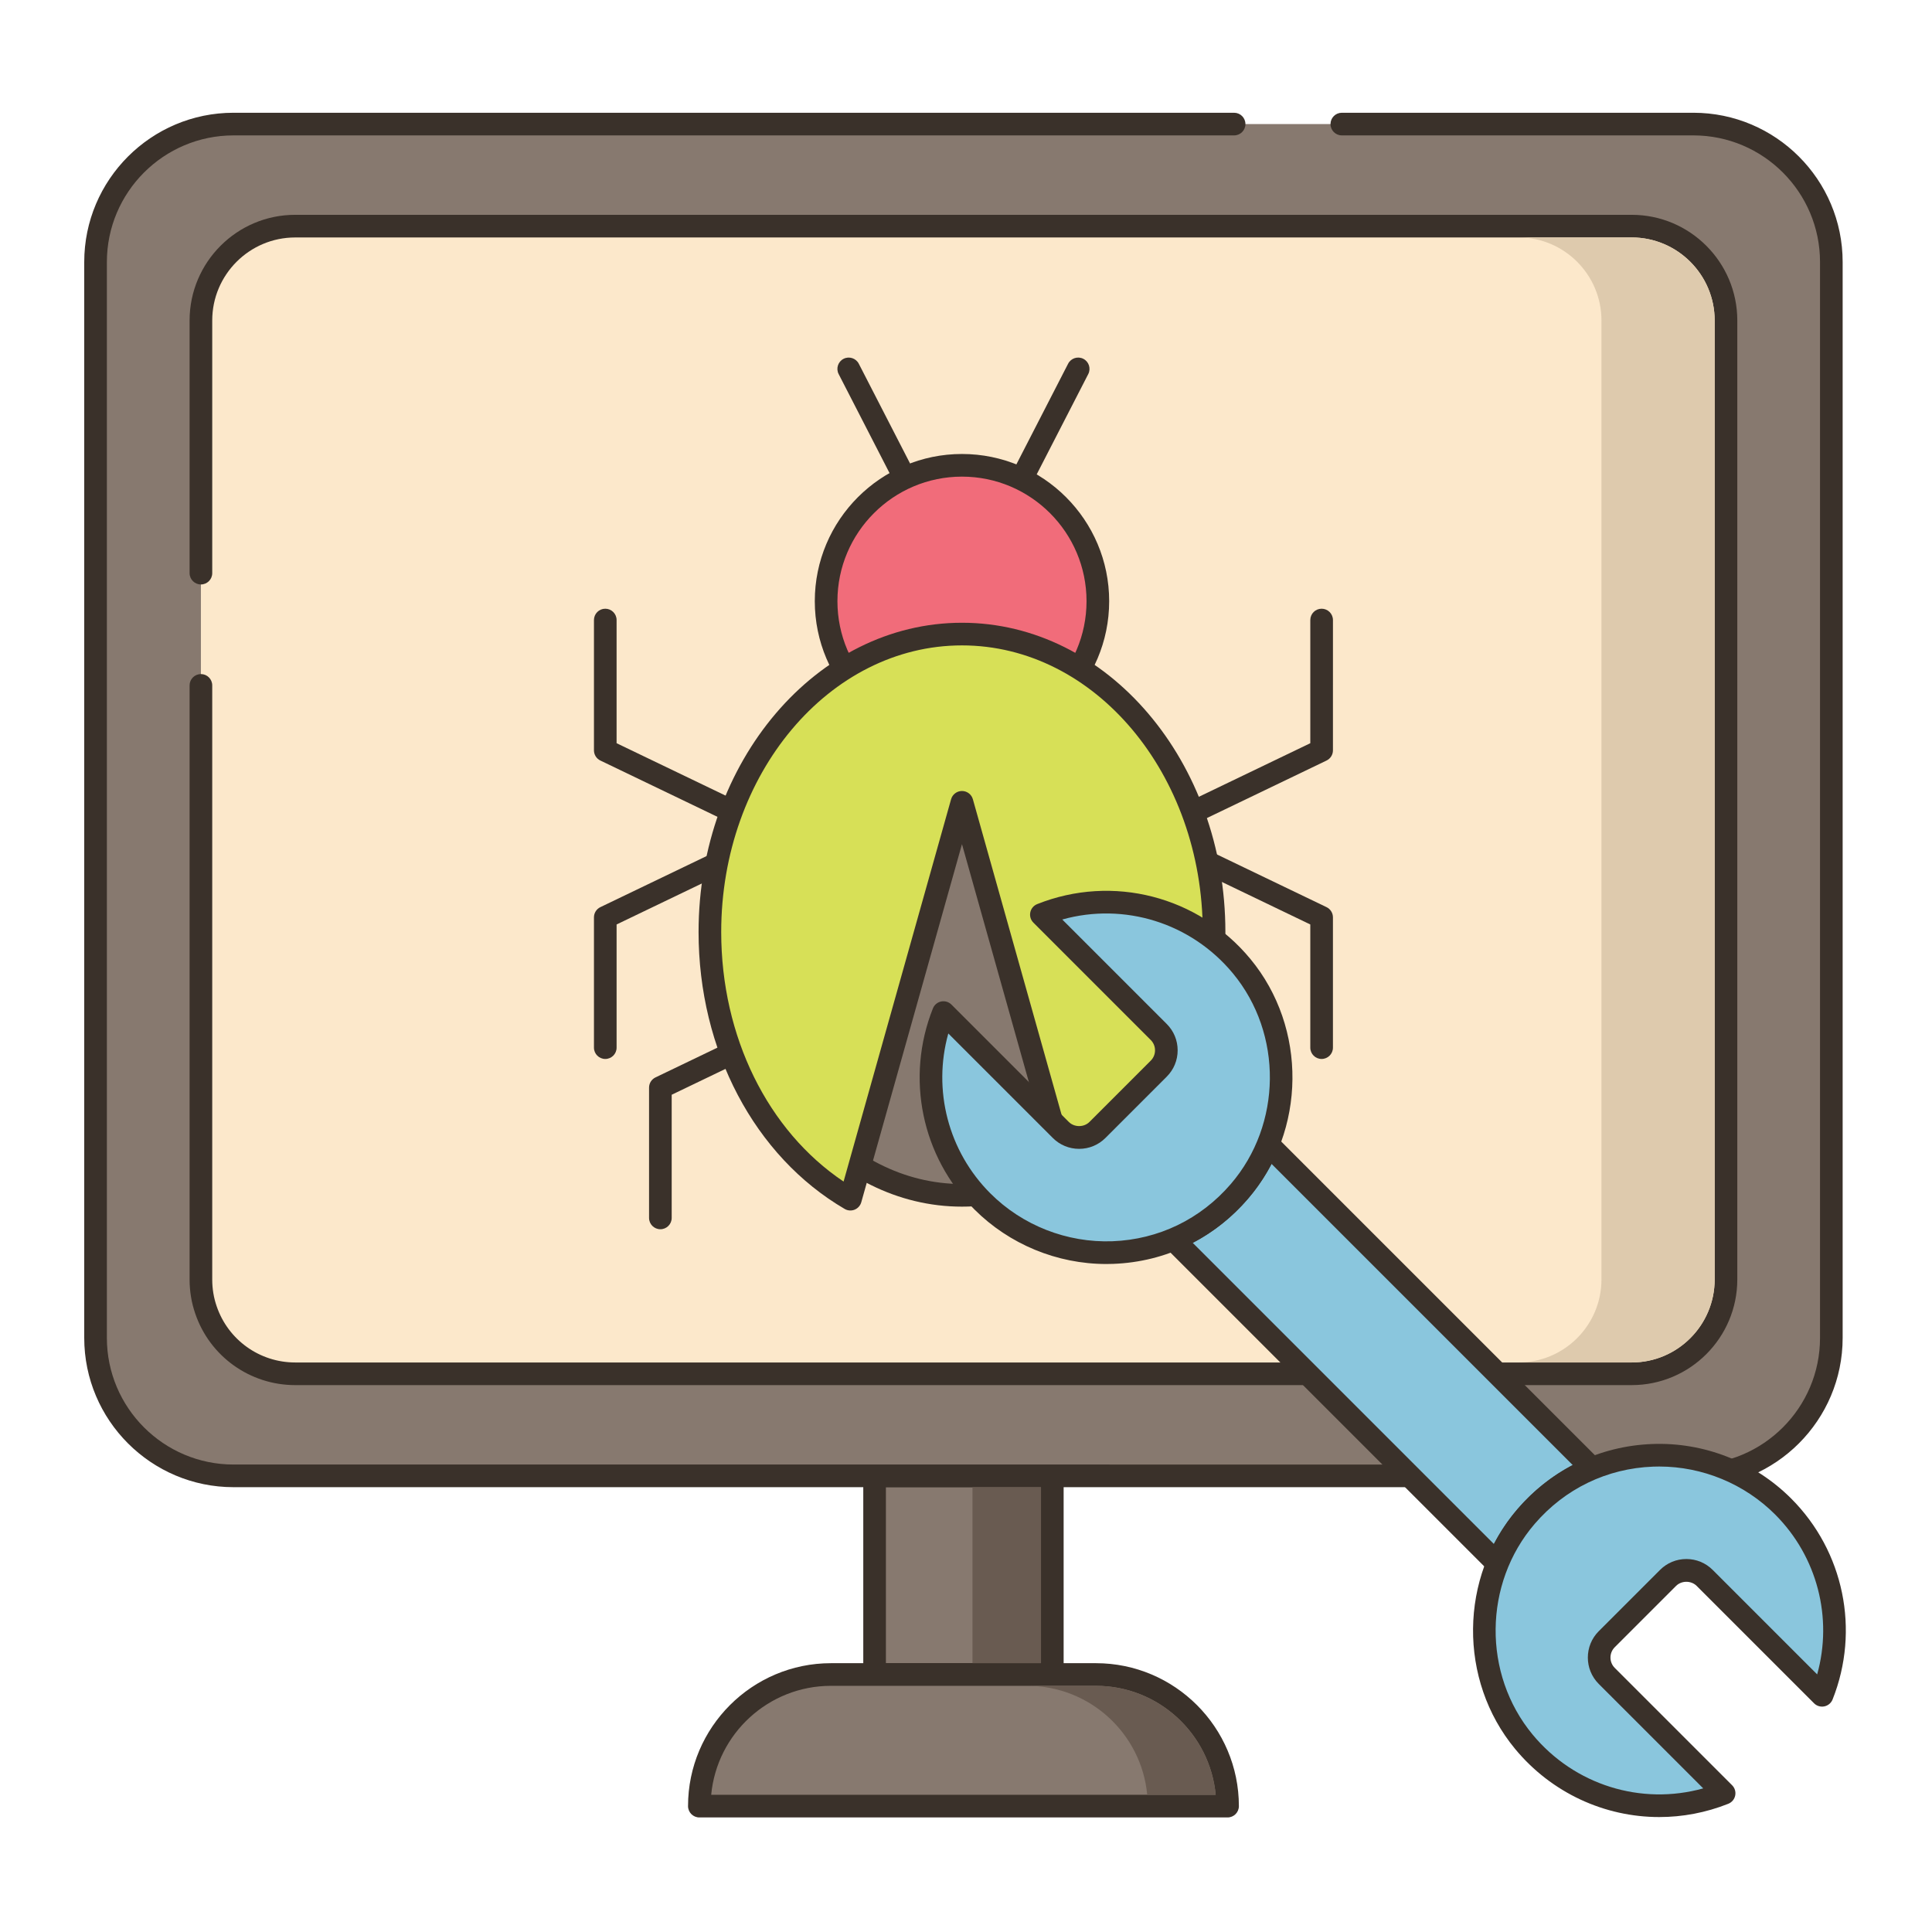 <?xml version="1.0" encoding="utf-8"?>
<!-- Generator: Adobe Illustrator 22.0.1, SVG Export Plug-In . SVG Version: 6.00 Build 0)  -->
<svg xmlns="http://www.w3.org/2000/svg" xmlns:xlink="http://www.w3.org/1999/xlink" version="1.1" id="Layer_1" x="0px" y="0px" viewBox="0 0 256 256" style="enable-background:new 0 0 256 256;" xml:space="preserve" width="512" height="512">
<style type="text/css">
	.st0{fill:#3A312A;}
	.st1{fill:#D7E057;}
	.st2{fill:#F16C7A;}
	.st3{fill:#FCE8CB;}
	.st4{fill:#87796F;}
	.st5{fill:#8AC6DD;}
	.st6{fill:#CE4E61;}
	.st7{fill:#6CA8BF;}
	.st8{fill:#B9C239;}
	.st9{fill:#DECAAD;}
	.st10{fill:#695B51;}
	.st11{fill-rule:evenodd;clip-rule:evenodd;fill:#FCE8CB;}
	.st12{fill:#F5978A;}
	.st13{fill:#68A8BC;}
	.st14{fill:#B9BC39;}
	.st15{fill:#6B5B51;}
	.st16{fill:#D34E5C;}
	.st17{fill-rule:evenodd;clip-rule:evenodd;fill:#87796F;}
	.st18{fill-rule:evenodd;clip-rule:evenodd;fill:#F16C7A;}
</style>
<g>
	<g>
		<g>
			<rect x="115.888" y="195.558" class="st4" width="23.548" height="26.323"/>
		</g>
	</g>
	<g>
		<g>
			<path class="st0" d="M139.437,194.058h-23.549c-0.828,0-1.5,0.671-1.5,1.5v26.323c0,0.829,0.672,1.5,1.5,1.5h23.549     c0.828,0,1.5-0.671,1.5-1.5v-26.323C140.937,194.729,140.265,194.058,139.437,194.058z M137.937,220.381h-20.549v-23.323h20.549     V220.381z"/>
		</g>
	</g>
	<g>
		<g>
			<path class="st4" d="M145.217,221.881h-35.109c-9.632,0-17.44,7.808-17.44,17.44h69.99     C162.657,229.689,154.849,221.881,145.217,221.881z"/>
		</g>
	</g>
	<g>
		<g>
			<path class="st0" d="M145.217,220.381h-35.109c-10.443,0-18.94,8.497-18.94,18.94c0,0.829,0.672,1.5,1.5,1.5h69.99     c0.828,0,1.5-0.671,1.5-1.5C164.157,228.877,155.66,220.381,145.217,220.381z M94.237,237.821     c0.758-8.089,7.586-14.44,15.87-14.44h35.109c8.284,0,15.112,6.352,15.87,14.44H94.237z"/>
		</g>
	</g>
	<g>
		<g>
			<path class="st4" d="M224.383,16.441H30.941c-10.096,0-18.279,8.184-18.279,18.279v142.559c0,10.095,8.184,18.279,18.279,18.279     h193.441c10.096,0,18.279-8.184,18.279-18.279V34.72C242.662,24.625,234.478,16.441,224.383,16.441z"/>
		</g>
	</g>
	<g>
		<g>
			<path class="st0" d="M224.383,14.941h-46.585c-0.828,0-1.5,0.671-1.5,1.5c0,0.829,0.672,1.5,1.5,1.5h46.585     c9.252,0,16.779,7.527,16.779,16.779v142.559c0,9.252-7.527,16.779-16.779,16.779H30.941c-9.252,0-16.779-7.527-16.779-16.779     V34.72c0-9.252,7.527-16.779,16.779-16.779h132.584c0.828,0,1.5-0.671,1.5-1.5c0-0.829-0.672-1.5-1.5-1.5H30.941     c-10.906,0-19.779,8.873-19.779,19.779v142.559c0,10.906,8.873,19.779,19.779,19.779h193.441     c10.906,0,19.779-8.873,19.779-19.779V34.72C244.162,23.814,235.289,14.941,224.383,14.941z"/>
		</g>
	</g>
	<g>
		<g>
			<path class="st3" d="M216.212,29.965h-177.1c-6.9,0-12.49,5.6-12.49,12.5v127.07c0,1.41,0.23,2.77,0.67,4.04     c1.67,4.92,6.33,8.46,11.82,8.46h177.1c6.9,0,12.49-5.6,12.49-12.5V42.465C228.702,35.564,223.112,29.965,216.212,29.965z"/>
		</g>
	</g>
	<g>
		<g>
			<path class="st0" d="M216.212,28.465h-177.1c-7.714,0-13.99,6.28-13.99,14v33.479c0,0.829,0.672,1.5,1.5,1.5     c0.828,0,1.5-0.671,1.5-1.5V42.465c0-6.065,4.931-11,10.99-11h177.1c6.06,0,10.99,4.935,10.99,11v127.07     c0,6.065-4.931,11-10.99,11h-177.1c-4.71,0-8.889-2.991-10.403-7.452c-0.39-1.123-0.587-2.317-0.587-3.548V90.818     c0-0.829-0.672-1.5-1.5-1.5c-0.828,0-1.5,0.671-1.5,1.5v78.716c0,1.566,0.253,3.091,0.749,4.522     c1.925,5.669,7.246,9.478,13.241,9.478h177.1c7.714,0,13.99-6.28,13.99-14V42.465C230.202,34.745,223.926,28.465,216.212,28.465z     "/>
		</g>
	</g>
	<g>
		<g>
			<path class="st9" d="M216.202,31.461h-14.99c6.06,0,10.99,4.94,10.99,11v127.07c0,6.07-4.93,11-10.99,11h15     c6.06,0,10.99-4.93,10.99-11V42.461C227.202,36.411,222.252,31.461,216.202,31.461z"/>
		</g>
	</g>
	<g>
		<g>
			<rect x="128.862" y="197.061" class="st10" width="9.07" height="23.32"/>
		</g>
	</g>
	<g>
		<g>
			<path class="st10" d="M145.212,223.381h-9.07c8.29,0,15.12,6.35,15.87,14.44h9.07     C160.332,229.731,153.502,223.381,145.212,223.381z"/>
		</g>
	</g>
	<g>
		<g>
			<path class="st0" d="M123.46,67l-9.666-18.805c-0.379-0.737-1.286-1.026-2.02-0.648c-0.737,0.378-1.027,1.283-0.648,2.02     l9.666,18.805c0.266,0.518,0.791,0.815,1.335,0.815c0.231,0,0.466-0.054,0.685-0.167C123.549,68.641,123.839,67.737,123.46,67z"/>
		</g>
	</g>
	<g>
		<g>
			<path class="st0" d="M143.551,47.547c-0.736-0.378-1.641-0.09-2.02,0.648L131.865,67c-0.379,0.737-0.089,1.641,0.648,2.019     c0.22,0.113,0.453,0.167,0.685,0.167c0.544,0,1.069-0.297,1.335-0.815l9.666-18.805C144.578,48.83,144.288,47.925,143.551,47.547     z"/>
		</g>
	</g>
	<g>
		<g>
			<path class="st0" d="M101.273,107.889l-19.571-9.41V82.158c0-0.829-0.672-1.5-1.5-1.5c-0.828,0-1.5,0.671-1.5,1.5v17.265     c0,0.577,0.33,1.102,0.85,1.352l20.421,9.818c0.21,0.101,0.432,0.148,0.649,0.148c0.559,0,1.095-0.313,1.352-0.851     C102.334,109.144,102.019,108.248,101.273,107.889z"/>
		</g>
	</g>
	<g>
		<g>
			<path class="st0" d="M101.975,111.085c-0.358-0.747-1.253-1.06-2.002-0.702l-20.421,9.818c-0.52,0.25-0.85,0.775-0.85,1.352     v17.265c0,0.829,0.672,1.5,1.5,1.5c0.828,0,1.5-0.671,1.5-1.5v-16.321l19.571-9.41     C102.019,112.728,102.334,111.832,101.975,111.085z"/>
		</g>
	</g>
	<g>
		<g>
			<path class="st0" d="M109.276,133.648c-0.358-0.747-1.254-1.06-2.002-0.702l-20.421,9.818c-0.519,0.25-0.85,0.775-0.85,1.352     v17.265c0,0.829,0.672,1.5,1.5,1.5c0.828,0,1.5-0.671,1.5-1.5V145.06l19.571-9.409     C109.321,135.291,109.636,134.395,109.276,133.648z"/>
		</g>
	</g>
	<g>
		<g>
			<path class="st0" d="M175.122,80.658c-0.828,0-1.5,0.671-1.5,1.5v16.321l-19.571,9.41c-0.746,0.359-1.061,1.255-0.701,2.002     c0.258,0.537,0.794,0.851,1.353,0.851c0.218,0,0.439-0.048,0.649-0.148l20.421-9.818c0.52-0.25,0.85-0.775,0.85-1.352V82.158     C176.622,81.329,175.95,80.658,175.122,80.658z"/>
		</g>
	</g>
	<g>
		<g>
			<path class="st0" d="M175.772,120.201l-20.421-9.818c-0.749-0.358-1.644-0.044-2.002,0.702c-0.359,0.747-0.045,1.643,0.701,2.002     l19.571,9.41v16.321c0,0.829,0.672,1.5,1.5,1.5s1.5-0.671,1.5-1.5v-17.265C176.622,120.977,176.292,120.451,175.772,120.201z"/>
		</g>
	</g>
	<g>
		<g>
			<path class="st0" d="M168.471,142.764l-20.421-9.818c-0.748-0.358-1.644-0.044-2.002,0.702c-0.359,0.747-0.045,1.643,0.701,2.002     l19.571,9.409v16.321c0,0.829,0.672,1.5,1.5,1.5s1.5-0.671,1.5-1.5v-17.265C169.32,143.54,168.99,143.014,168.471,142.764z"/>
		</g>
	</g>
	<g>
		<g>
			<circle class="st2" cx="127.467" cy="79.658" r="18.003"/>
		</g>
	</g>
	<g>
		<g>
			<path class="st0" d="M127.467,60.155c-10.754,0-19.503,8.749-19.503,19.503s8.749,19.503,19.503,19.503     c10.755,0,19.504-8.749,19.504-19.503S138.222,60.155,127.467,60.155z M127.467,96.162c-9.1,0-16.503-7.403-16.503-16.503     s7.403-16.503,16.503-16.503c9.101,0,16.504,7.403,16.504,16.503S136.567,96.162,127.467,96.162z"/>
		</g>
	</g>
	<g>
		<g>
			<ellipse class="st4" cx="127.467" cy="123.494" rx="29.525" ry="34.893"/>
		</g>
	</g>
	<g>
		<g>
			<path class="st0" d="M127.467,87.101c-17.106,0-31.024,16.326-31.024,36.393s13.918,36.393,31.024,36.393     c17.107,0,31.025-16.326,31.025-36.393S144.574,87.101,127.467,87.101z M127.467,156.887c-15.453,0-28.024-14.98-28.024-33.393     s12.571-33.393,28.024-33.393s28.025,14.98,28.025,33.393S142.92,156.887,127.467,156.887z"/>
		</g>
	</g>
	<g>
		<g>
			<path class="st1" d="M127.467,84.018c-18.447,0-33.403,17.675-33.403,39.476c0,15.526,7.585,28.961,18.617,35.402l14.786-52.585     l14.786,52.585c11.032-6.44,18.617-19.875,18.617-35.402C160.87,101.693,145.913,84.018,127.467,84.018z"/>
		</g>
	</g>
	<g>
		<g>
			<path class="st0" d="M127.467,82.518c-19.246,0-34.903,18.382-34.903,40.977c0,15.664,7.419,29.725,19.361,36.697     c0.401,0.234,0.887,0.27,1.318,0.095c0.43-0.174,0.756-0.538,0.882-0.984l13.342-47.449l13.342,47.449     c0.126,0.447,0.452,0.811,0.882,0.984c0.182,0.073,0.372,0.109,0.563,0.109c0.263,0,0.523-0.069,0.756-0.205     c11.942-6.971,19.361-21.032,19.361-36.697C162.37,100.899,146.713,82.518,127.467,82.518z M143.155,156.562l-14.244-50.657     c-0.183-0.647-0.772-1.094-1.444-1.094s-1.262,0.447-1.444,1.094l-14.244,50.657c-10.049-6.738-16.215-19.213-16.215-33.067     c0-20.94,14.312-37.977,31.903-37.977s31.903,17.036,31.903,37.977C159.37,137.349,153.204,149.824,143.155,156.562z"/>
		</g>
	</g>
	<g>
		<g>
			<path class="st5" d="M168.036,151.649c-0.913,2.217-2.189,4.322-3.814,6.218c-2.487,2.897-5.5,5.016-8.76,6.357l23.82,23.82     l9.699,9.699l9.417,9.417c0.917-2.222,2.193-4.327,3.819-6.222c2.487-2.888,5.5-5.007,8.756-6.353L168.036,151.649z"/>
		</g>
	</g>
	<g>
		<g>
			<path class="st0" d="M212.033,193.524l-42.937-42.936c-0.354-0.355-0.862-0.508-1.354-0.41c-0.492,0.098-0.902,0.436-1.093,0.899     c-0.87,2.112-2.07,4.068-3.565,5.812c-2.271,2.644-5.026,4.645-8.193,5.947c-0.464,0.191-0.802,0.601-0.9,1.093     s0.056,1,0.41,1.355l42.937,42.937c0.284,0.284,0.667,0.439,1.061,0.439c0.098,0,0.195-0.009,0.293-0.029     c0.492-0.098,0.902-0.435,1.094-0.898c0.874-2.117,2.076-4.075,3.569-5.816c2.271-2.637,5.027-4.637,8.192-5.946     c0.463-0.191,0.8-0.602,0.897-1.093C212.542,194.387,212.388,193.878,212.033,193.524z M201.078,199.961     c-1.221,1.424-2.27,2.973-3.133,4.625l-17.604-17.603l-22.304-22.304c2.775-1.445,5.231-3.401,7.322-5.836     c1.221-1.423,2.269-2.971,3.129-4.619l39.909,39.908C205.626,195.579,203.171,197.532,201.078,199.961z"/>
		</g>
	</g>
	<g>
		<g>
			<path class="st5" d="M221.023,209.083c1.341-1.341,3.516-1.341,4.857,0l15.552,15.552c3.325-8.357,1.607-18.252-5.158-25.017     c-9.487-9.487-25.143-9.043-34.058,1.323c-7.306,8.495-7.443,21.22-0.297,29.849c6.736,8.135,17.528,10.408,26.534,6.824     l-15.552-15.552c-1.341-1.341-1.341-3.516,0-4.857L221.023,209.083z"/>
		</g>
	</g>
	<g>
		<g>
			<path class="st0" d="M237.336,198.559c-4.846-4.846-11.545-7.483-18.408-7.22c-6.95,0.261-13.289,3.324-17.849,8.625     c-7.735,8.995-7.871,22.66-0.314,31.784c4.838,5.842,11.87,9.021,19.093,9.021c3.067,0,6.17-0.574,9.15-1.76     c0.469-0.187,0.813-0.596,0.914-1.091c0.103-0.494-0.051-1.006-0.408-1.363l-15.553-15.552c-0.754-0.754-0.754-1.982,0-2.736     l8.123-8.123c0.73-0.73,2.006-0.73,2.736,0l15.552,15.552c0.356,0.357,0.868,0.509,1.363,0.409     c0.494-0.102,0.904-0.446,1.091-0.915C246.482,216.003,244.327,205.549,237.336,198.559z M240.785,221.867l-13.844-13.845     c-0.933-0.932-2.172-1.445-3.489-1.445c-1.318,0-2.558,0.513-3.489,1.445l-8.123,8.123c-1.924,1.924-1.924,5.055,0,6.979     l13.846,13.845c-8.212,2.29-17.056-0.426-22.61-7.134c-6.636-8.013-6.516-20.014,0.279-27.915     c4.008-4.661,9.579-7.354,15.687-7.583c0.27-0.01,0.539-0.015,0.808-0.015c5.738,0,11.299,2.292,15.366,6.358     C240.803,206.268,242.874,214.372,240.785,221.867z"/>
		</g>
	</g>
	<g>
		<g>
			<path class="st5" d="M164.523,128.016c-6.736-8.135-17.528-10.408-26.534-6.824l15.552,15.552c1.341,1.341,1.341,3.516,0,4.857     l-8.122,8.122c-1.341,1.341-3.516,1.341-4.857,0l-15.552-15.552c-3.325,8.357-1.607,18.252,5.158,25.017     c9.487,9.487,25.143,9.043,34.058-1.323C171.531,149.371,171.669,136.646,164.523,128.016z"/>
		</g>
	</g>
	<g>
		<g>
			<path class="st0" d="M165.678,127.06c-6.891-8.323-18.238-11.242-28.243-7.262c-0.469,0.187-0.813,0.596-0.914,1.091     c-0.103,0.494,0.051,1.006,0.408,1.363l15.552,15.553c0.365,0.365,0.566,0.851,0.566,1.368s-0.201,1.002-0.566,1.368     l-8.122,8.122c-0.73,0.731-2.006,0.731-2.736,0l-15.553-15.552c-0.357-0.357-0.87-0.51-1.363-0.409     c-0.494,0.102-0.904,0.446-1.091,0.915c-3.656,9.187-1.5,19.641,5.491,26.632c4.629,4.629,10.958,7.238,17.488,7.238     c0.307,0,0.613-0.006,0.92-0.018c6.95-0.261,13.289-3.324,17.849-8.625C173.099,149.849,173.234,136.185,165.678,127.06z      M163.088,156.888c-4.008,4.661-9.579,7.354-15.686,7.584c-6.022,0.217-11.917-2.086-16.175-6.344     c-5.588-5.588-7.66-13.693-5.571-21.188l13.845,13.844c0.932,0.932,2.171,1.445,3.489,1.445c1.317,0,2.557-0.513,3.489-1.445     l8.122-8.122c0.933-0.932,1.445-2.171,1.445-3.49s-0.513-2.558-1.445-3.489l-13.845-13.845c8.205-2.29,17.055,0.425,22.61,7.135     C170.003,136.986,169.883,148.987,163.088,156.888z"/>
		</g>
	</g>
</g>
</svg>
